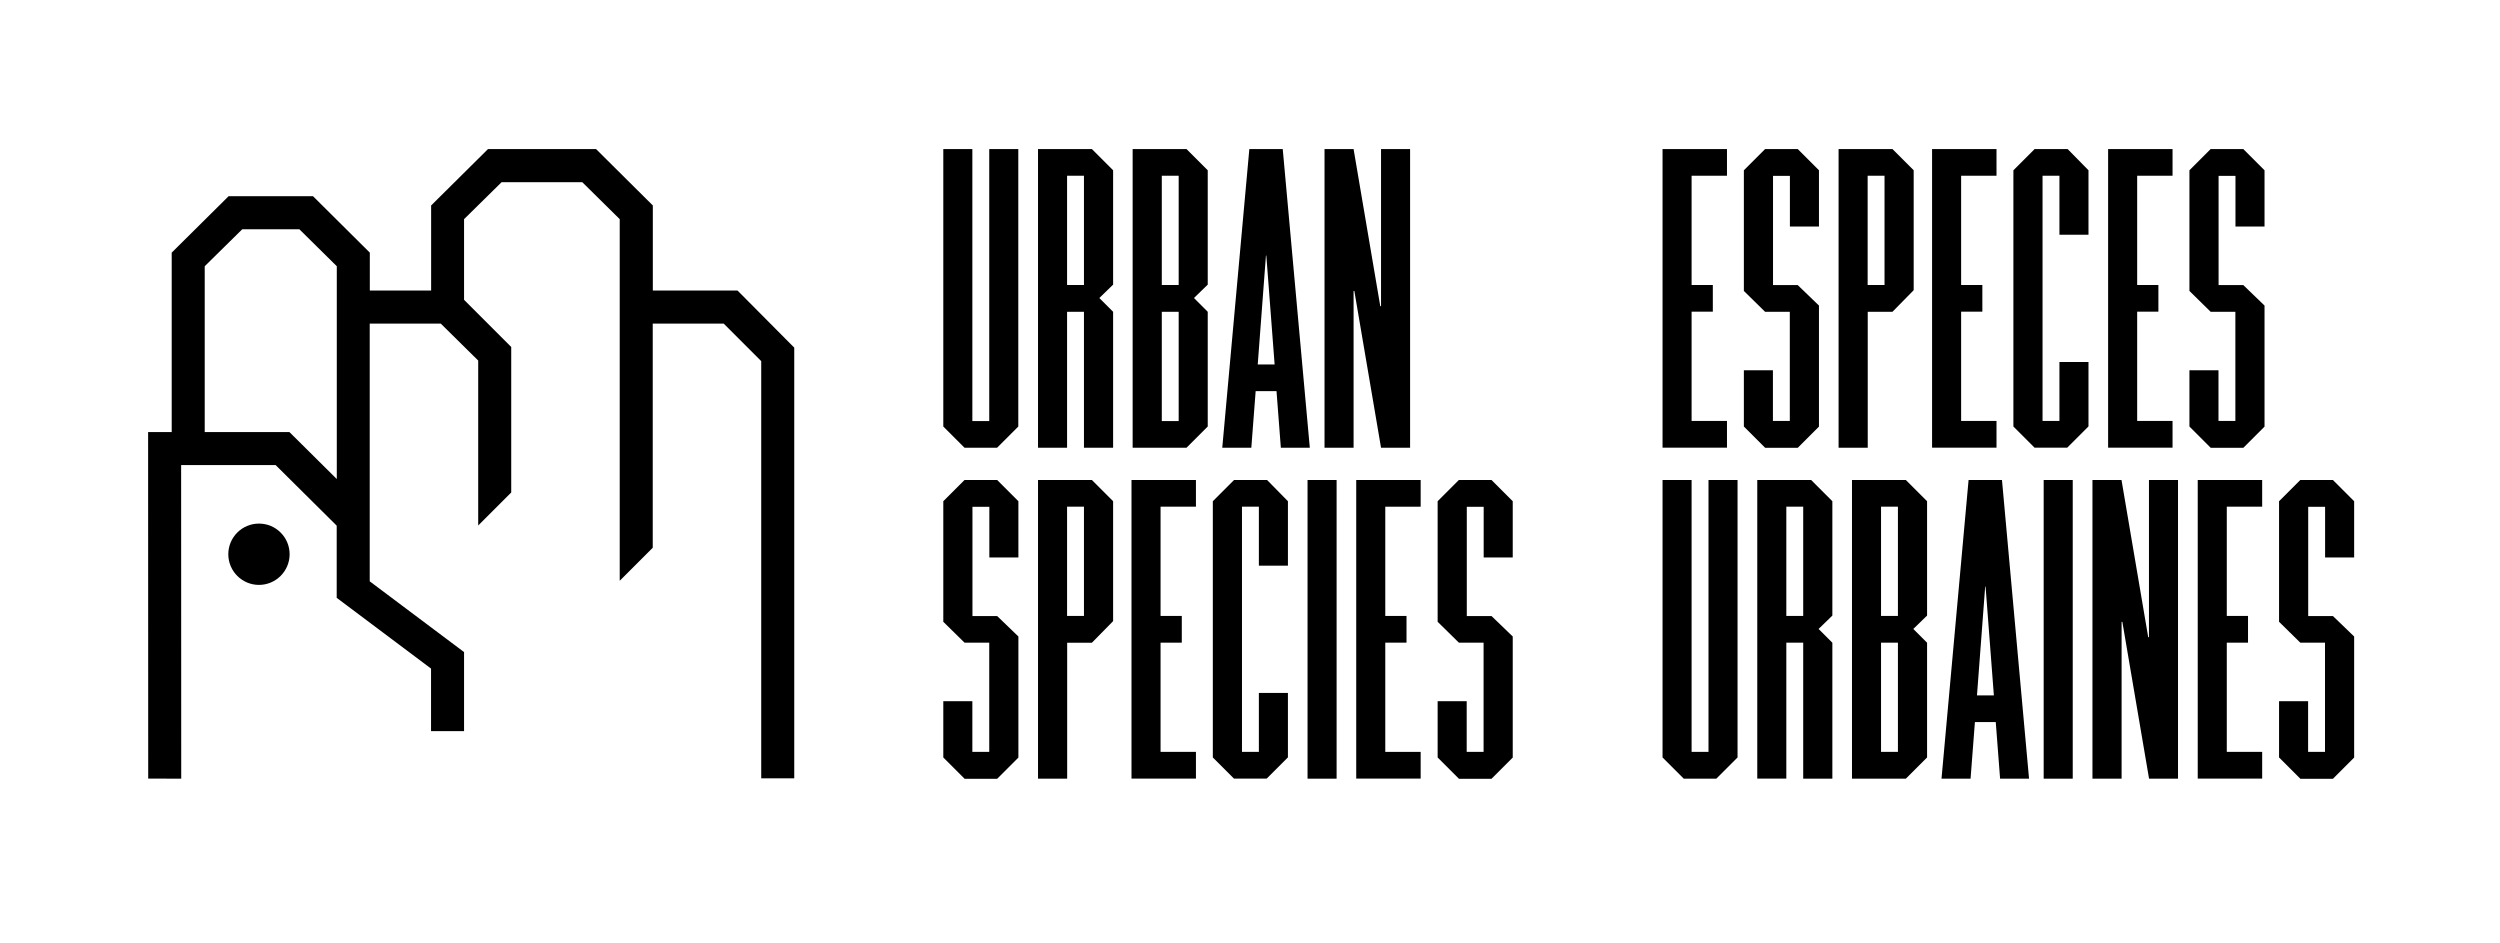 <?xml version="1.0" encoding="utf-8"?>
<!-- Generator: Adobe Illustrator 24.3.0, SVG Export Plug-In . SVG Version: 6.00 Build 0)  -->
<svg version="1.1" id="Calque_1" xmlns="http://www.w3.org/2000/svg" xmlns:xlink="http://www.w3.org/1999/xlink" x="0px" y="0px"
	 viewBox="0 0 2650 1000" style="enable-background:new 0 0 2650 1000;" xml:space="preserve">
<g>
	<path d="M781.8,308H692v-90.2L631.8,158H517.3L457,217.8V308h-65v-40.2L331.8,208h-89.5L182,267.8V458h-25l0.1,367.3l35,0.1
		L192,493h100.2l64.7,64.2v76.5l100,75V775h35v-83.8l-100-75V550v-7.2V343h75.3l39.7,39.2V557l35-35V367.8l-50-50v-85.5l39.8-39.2
		h85.5l39.7,39.2v383.3l35-35V343h75.2l39.8,39.8V825h35V368.5L781.8,308z M357,507.8L306.8,458H217V282.2l39.8-39.2h60.5l39.7,39.2
		V507.8z"/>
	<path d="M274.5,555c-18,0-32.5,14.6-32.5,32.5s14.6,32.5,32.5,32.5c17.9,0,32.5-14.6,32.5-32.5C307,569.6,292.5,555,274.5,555z"/>
</g>
<g>
	<g>
		<path d="M1022.4,474.6l-22.5-22.5V158h30.8v288.3h17.9V158h30.8v294.1l-22.5,22.5H1022.4z"/>
		<path d="M1149,474.6V330.5h-17.9v144.1h-30.8V158h57.1l22.5,22.5v121.2l-14.6,14.2l14.6,14.6v144.1H1149z M1149,186.3h-17.9v115.8
			h17.9V186.3z"/>
		<path d="M1200.6,474.6V158h57.1l22.5,22.5v121.2l-14.6,14.2l14.6,14.6v121.6l-22.5,22.5H1200.6z M1249.4,186.3h-17.9v115.8h17.9
			V186.3z M1249.4,330.5h-17.9v115.8h17.9V330.5z"/>
		<path d="M1357.7,474.6l-4.6-60H1331l-4.6,60h-30.8l28.7-316.6h35.4l28.7,316.6H1357.7z M1342.3,270.9h-0.4l-8.7,115.4h17.9
			L1342.3,270.9z"/>
		<path d="M1463.9,474.6l-28.3-166.2h-0.8v166.2h-30.8V158h30.8l28.3,166.6h0.8V158h30.8v316.6H1463.9z"/>
		<path d="M1022.4,825.4l-22.5-22.5v-59.6h30.8V797h17.9V681.2h-26.2l-22.5-22.1V531.3l22.5-22.5h34.6l22.5,22.5v59.6h-30.8v-53.7
			h-17.9v115.8h26.2l22.5,21.7v128.3l-22.5,22.5H1022.4z"/>
		<path d="M1100.3,825.4V508.8h57.1l22.5,22.5v127.1l-22.5,22.9h-26.2v144.1H1100.3z M1149,537.1h-17.9v115.8h17.9V537.1z"/>
		<path d="M1199.4,825.4V508.8h68.3v28.3h-37.5v115.8h22.5v28.3h-22.5V797h37.5v28.3H1199.4z"/>
		<path d="M1308.1,825.4l-22.5-22.5V531.3l22.5-22.5h35l22.1,22.5v68.3h-30.8v-62.5h-17.9V797h17.9v-62.5h30.8v68.3l-22.5,22.5
			H1308.1z"/>
		<path d="M1386,825.4V508.8h30.8v316.6H1386z"/>
		<path d="M1437.6,825.4V508.8h68.3v28.3h-37.5v115.8h22.5v28.3h-22.5V797h37.5v28.3H1437.6z"/>
		<path d="M1546.4,825.4l-22.5-22.5v-59.6h30.8V797h17.9V681.2h-26.2l-22.5-22.1V531.3l22.5-22.5h34.6l22.5,22.5v59.6h-30.8v-53.7
			h-17.9v115.8h26.2l22.5,21.7v128.3l-22.5,22.5H1546.4z"/>
	</g>
</g>
<g>
	<path d="M1762.3,474.6V158h68.3v28.3h-37.5v115.8h22.5v28.3h-22.5v115.8h37.5v28.3H1762.3z"/>
	<path d="M1871,474.6l-22.5-22.5v-59.6h30.8v53.7h17.9V330.5H1871l-22.5-22.1V180.5L1871,158h34.6l22.5,22.5v59.6h-30.8v-53.7h-17.9
		v115.8h26.2l22.5,21.7v128.3l-22.5,22.5H1871z"/>
	<path d="M1948.9,474.6V158h57.1l22.5,22.5v127.1l-22.5,22.9h-26.2v144.1H1948.9z M1997.6,186.3h-17.9v115.8h17.9V186.3z"/>
	<path d="M2048,474.6V158h68.3v28.3h-37.5v115.8h22.5v28.3h-22.5v115.8h37.5v28.3H2048z"/>
	<path d="M2156.7,474.6l-22.5-22.5V180.5l22.5-22.5h35l22.1,22.5v68.3H2183v-62.5h-17.9v259.9h17.9v-62.5h30.8v68.3l-22.5,22.5
		H2156.7z"/>
	<path d="M2234.6,474.6V158h68.3v28.3h-37.5v115.8h22.5v28.3h-22.5v115.8h37.5v28.3H2234.6z"/>
	<path d="M2343.3,474.6l-22.5-22.5v-59.6h30.8v53.7h17.9V330.5h-26.2l-22.5-22.1V180.5l22.5-22.5h34.6l22.5,22.5v59.6h-30.8v-53.7
		h-17.9v115.8h26.2l22.5,21.7v128.3l-22.5,22.5H2343.3z"/>
	<path d="M1784.8,825.4l-22.5-22.5V508.8h30.8V797h17.9V508.8h30.8v294.1l-22.5,22.5H1784.8z"/>
	<path d="M1911.4,825.4V681.2h-17.9v144.1h-30.8V508.8h57.1l22.5,22.5v121.2l-14.6,14.2l14.6,14.6v144.1H1911.4z M1911.4,537.1
		h-17.9v115.8h17.9V537.1z"/>
	<path d="M1963.1,825.4V508.8h57.1l22.5,22.5v121.2l-14.6,14.2l14.6,14.6v121.6l-22.5,22.5H1963.1z M2011.8,537.1h-17.9v115.8h17.9
		V537.1z M2011.8,681.2h-17.9V797h17.9V681.2z"/>
	<path d="M2120.1,825.4l-4.6-60h-22.1l-4.6,60H2058l28.7-316.6h35.4l28.7,316.6H2120.1z M2104.7,621.7h-0.4l-8.7,115.4h17.9
		L2104.7,621.7z"/>
	<path d="M2166.3,825.4V508.8h30.8v316.6H2166.3z"/>
	<path d="M2278,825.4l-28.3-166.2h-0.8v166.2H2218V508.8h30.8l28.3,166.6h0.8V508.8h30.8v316.6H2278z"/>
	<path d="M2329.6,825.4V508.8h68.3v28.3h-37.5v115.8h22.5v28.3h-22.5V797h37.5v28.3H2329.6z"/>
	<path d="M2438.3,825.4l-22.5-22.5v-59.6h30.8V797h17.9V681.2h-26.2l-22.5-22.1V531.3l22.5-22.5h34.6l22.5,22.5v59.6h-30.8v-53.7
		h-17.9v115.8h26.2l22.5,21.7v128.3l-22.5,22.5H2438.3z"/>
</g>
</svg>
